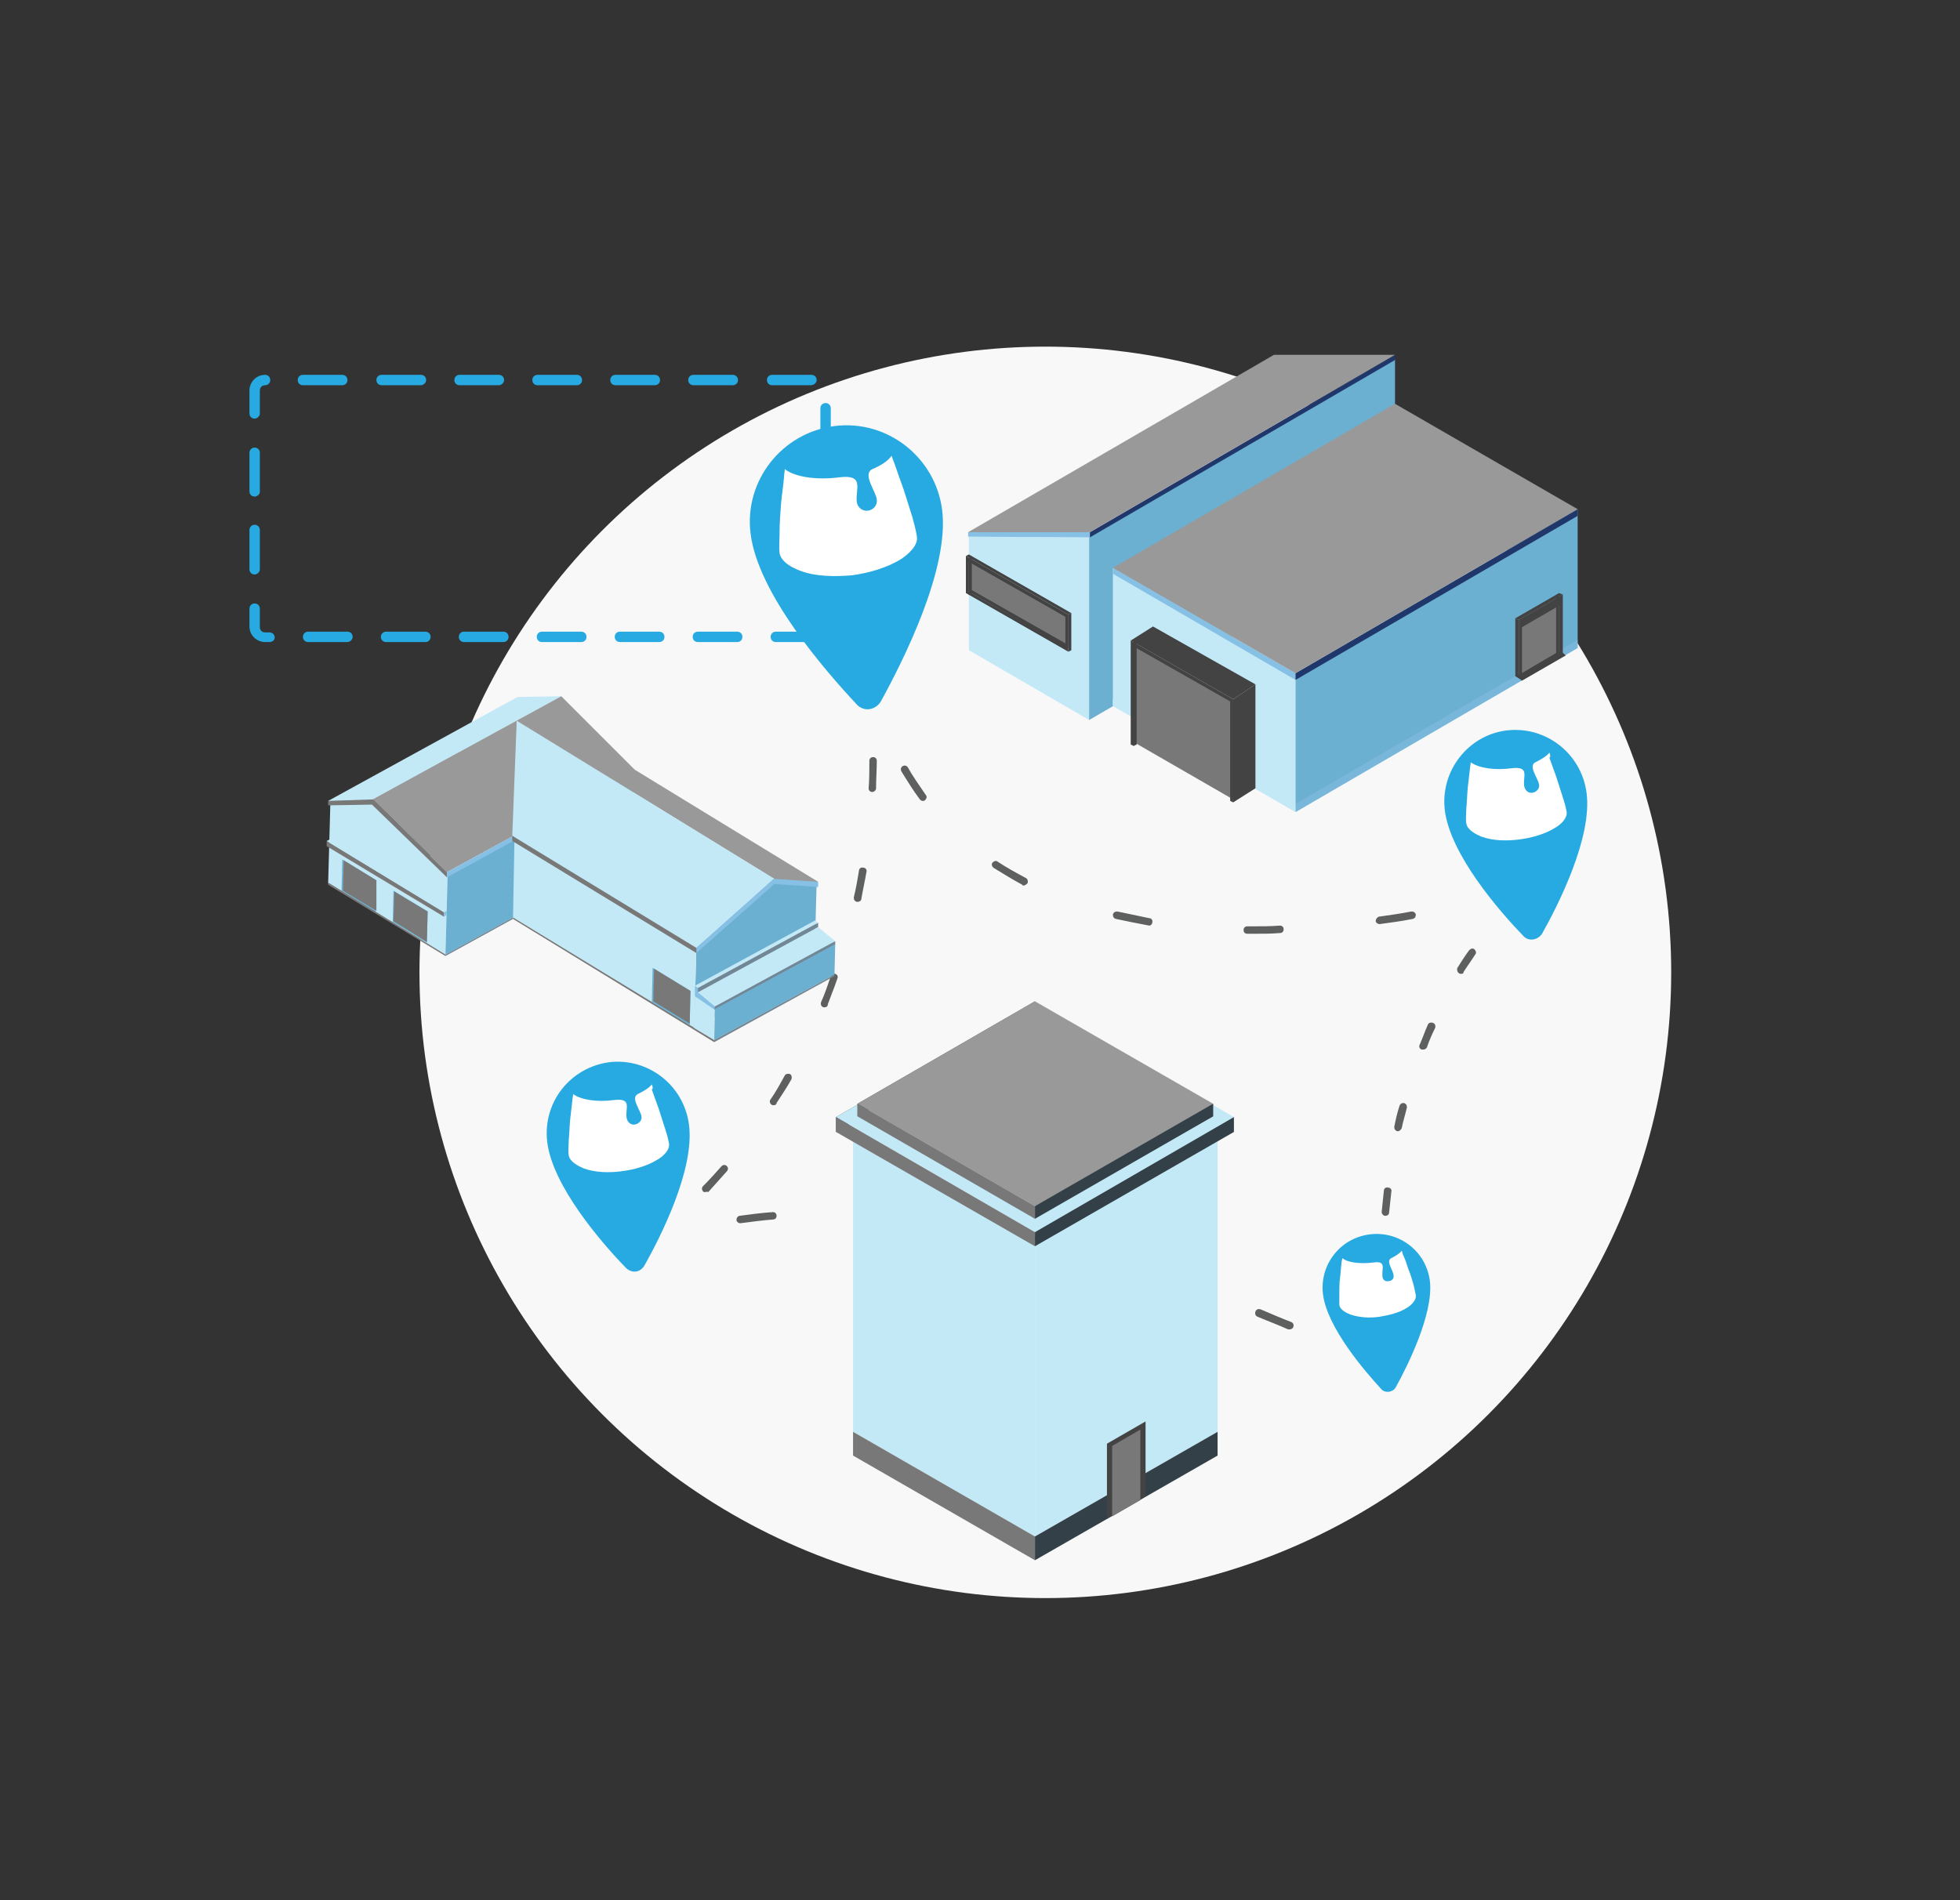 <?xml version="1.0" encoding="utf-8"?>
<!-- Generator: Adobe Illustrator 19.1.0, SVG Export Plug-In . SVG Version: 6.00 Build 0)  -->
<svg version="1.1" id="Layer_1" xmlns="http://www.w3.org/2000/svg" xmlns:xlink="http://www.w3.org/1999/xlink" x="0px" y="0px"
	 viewBox="0 0 264 256" style="enable-background:new 0 0 264 256;" xml:space="preserve">
<rect x="0" y="0" width="264" height="256" fill="#333333" stroke="none"/>
<style type="text/css">
	.st0{fill:#F8F8F9;}
	.st1{fill:#5E5F5F;}
	.st2{fill:#C4E9F6;}
	.st3{fill:#334048;}
	.st4{fill:#434343;}
	.st5{fill:#787878;}
	.st6{fill:#3F4D57;}
	.st7{fill:#999999;}
	.st8{fill:#6BAFD1;}
	.st9{fill:#86C0E4;}
	.st10{fill:#1F376B;}
	.st11{opacity:0.5;fill:#86C0E4;}
	.st12{fill:#728694;}
	.st13{fill:#27AAE1;}
	.st14{fill:#FFFFFF;}
</style>
<g>
	<circle class="st0" cx="140.8" cy="131" r="84.3"/>
	<g>
		<path class="st1" d="M117.2,91.8c-0.3,0-0.5-0.2-0.5-0.5c0-0.3-0.1-0.7-0.1-1c-0.1-0.6-0.1-1-0.1-1c0-0.3,0.2-0.5,0.5-0.5
			c0.3,0,0.5,0.2,0.5,0.4c0,0.3,0.1,0.6,0.1,1c0,0.3,0.1,0.6,0.1,1c0,0.3-0.1,0.5-0.4,0.6c0,0,0,0,0,0
			C117.3,91.8,117.2,91.8,117.2,91.8C117.2,91.8,117.2,91.8,117.2,91.8z"/>
		<path class="st1" d="M137.9,119.3c-0.1,0-0.2,0-0.2-0.1c-1.3-0.7-2.6-1.5-3.9-2.3c-0.2-0.2-0.3-0.5-0.1-0.7
			c0.2-0.2,0.5-0.3,0.7-0.1c1.2,0.8,2.5,1.5,3.8,2.2c0.2,0.1,0.3,0.4,0.2,0.7C138.2,119.2,138,119.3,137.9,119.3z M124.3,107.9
			c-0.2,0-0.3-0.1-0.4-0.2c-0.9-1.2-1.7-2.5-2.5-3.8c-0.1-0.2-0.1-0.5,0.2-0.7c0.2-0.1,0.5-0.1,0.7,0.2c0.7,1.3,1.6,2.5,2.4,3.7
			c0.2,0.2,0.1,0.5-0.1,0.7C124.5,107.9,124.4,107.9,124.3,107.9z"/>
		<path class="st1" d="M168.8,125.8l-0.8,0c-0.3,0-0.5-0.2-0.5-0.5c0-0.3,0.2-0.5,0.5-0.5l0.7,0c1.2,0,2.4,0,3.7-0.1
			c0.3,0,0.5,0.2,0.5,0.5c0,0.3-0.2,0.5-0.5,0.5C171.3,125.8,170,125.8,168.8,125.8z M154.8,124.7
			C154.7,124.7,154.7,124.7,154.8,124.7c-1.6-0.3-3.1-0.6-4.5-0.9c-0.3-0.1-0.4-0.3-0.4-0.6c0.1-0.3,0.3-0.4,0.6-0.4
			c1.4,0.3,2.9,0.6,4.3,0.9c0.3,0,0.5,0.3,0.4,0.6C155.2,124.5,155,124.7,154.8,124.7z M185.8,124.5c-0.2,0-0.5-0.2-0.5-0.4
			c0-0.3,0.2-0.5,0.4-0.6c1.4-0.2,2.9-0.4,4.4-0.7c0.3,0,0.5,0.1,0.6,0.4c0,0.3-0.1,0.5-0.4,0.6
			C188.8,124.1,187.3,124.3,185.8,124.5C185.9,124.5,185.9,124.5,185.8,124.5z"/>
		<path class="st1" d="M203.8,122.2c-0.1,0-0.3,0-0.4-0.1c-0.2-0.2-0.2-0.5,0-0.7c0,0,0.1-0.1,0.1-0.1c0,0-0.1,0-0.1,0
			c-0.3,0.1-0.5-0.1-0.6-0.4c-0.1-0.3,0.1-0.5,0.4-0.6c0.6-0.2,1.3-0.3,1.9-0.5c0.2-0.1,0.5,0.1,0.6,0.3c0.1,0.2,0.1,0.5-0.1,0.6
			c0,0-0.5,0.5-1.4,1.3C204.1,122.1,204,122.2,203.8,122.2z"/>
		<path class="st1" d="M191.7,141.4c-0.1,0-0.1,0-0.2,0c-0.3-0.1-0.4-0.4-0.3-0.6c0.4-0.9,0.7-1.8,1.1-2.7c0.1-0.3,0.4-0.4,0.7-0.3
			c0.3,0.1,0.4,0.4,0.3,0.7c-0.4,0.8-0.8,1.7-1.1,2.6C192.1,141.3,191.9,141.4,191.7,141.4z M196.8,131.2c-0.1,0-0.2,0-0.3-0.1
			c-0.2-0.1-0.3-0.5-0.2-0.7c0.5-0.8,1-1.6,1.6-2.4c0.2-0.2,0.5-0.3,0.7-0.1c0.2,0.2,0.3,0.5,0.1,0.7c-0.5,0.8-1.1,1.6-1.6,2.4
			C197.2,131.1,197,131.2,196.8,131.2z"/>
		<path class="st1" d="M186.5,175.2c-0.3,0-0.5-0.2-0.5-0.5c-0.1-1-0.1-1.9-0.1-2.9c0-0.3,0.2-0.5,0.5-0.5c0.3,0,0.5,0.2,0.5,0.5
			c0,0.9,0.1,1.9,0.1,2.9C187,175,186.8,175.2,186.5,175.2C186.5,175.2,186.5,175.2,186.5,175.2z M186.6,163.8
			C186.6,163.8,186.6,163.7,186.6,163.8c-0.3,0-0.5-0.3-0.5-0.5c0.1-1,0.2-1.9,0.3-2.9c0-0.3,0.3-0.5,0.6-0.4c0.3,0,0.5,0.3,0.4,0.6
			c-0.1,0.9-0.2,1.9-0.3,2.8C187.1,163.6,186.9,163.8,186.6,163.8z M188.3,152.4c0,0-0.1,0-0.1,0c-0.3-0.1-0.4-0.3-0.4-0.6
			c0.2-1,0.4-1.9,0.7-2.8c0.1-0.3,0.3-0.4,0.6-0.4c0.3,0.1,0.4,0.3,0.4,0.6c-0.2,0.9-0.5,1.8-0.7,2.8
			C188.7,152.2,188.5,152.4,188.3,152.4z"/>
		<path class="st1" d="M187.6,185.8c-0.1,0-0.2,0-0.2-0.1c0,0-0.6-0.3-1.8-0.9c-0.2-0.1-0.3-0.4-0.2-0.7s0.4-0.3,0.7-0.2
			c0.3,0.2,0.6,0.3,0.9,0.5c0-0.3-0.1-0.7-0.1-1c0-0.3,0.2-0.5,0.4-0.6c0.3,0,0.5,0.2,0.6,0.4c0.1,0.7,0.2,1.3,0.3,2
			c0,0.2,0,0.4-0.2,0.5C187.8,185.7,187.7,185.8,187.6,185.8z"/>
		<path class="st1" d="M173.7,179.1c-0.1,0-0.1,0-0.2,0c-1.3-0.6-2.7-1.1-4.1-1.7c-0.3-0.1-0.4-0.4-0.3-0.7s0.4-0.4,0.7-0.3
			c1.4,0.6,2.8,1.2,4.1,1.7c0.3,0.1,0.4,0.4,0.3,0.7C174.1,179,173.9,179.1,173.7,179.1z M157,172.7c-0.1,0-0.1,0-0.2,0
			c-1.4-0.5-2.8-0.9-4.2-1.4c-0.3-0.1-0.4-0.4-0.3-0.6c0.1-0.3,0.4-0.4,0.6-0.3c1.4,0.5,2.9,0.9,4.3,1.4c0.3,0.1,0.4,0.4,0.3,0.6
			C157.4,172.5,157.2,172.7,157,172.7z"/>
		<path class="st1" d="M139.8,167.6c0,0-0.1,0-0.1,0c-1.4-0.3-2.9-0.7-4.4-1c-0.3-0.1-0.4-0.3-0.4-0.6c0.1-0.3,0.3-0.4,0.6-0.4
			c1.5,0.3,2.9,0.6,4.4,1c0.3,0.1,0.4,0.3,0.4,0.6C140.2,167.5,140,167.6,139.8,167.6z M99.7,164.8c-0.2,0-0.5-0.2-0.5-0.4
			c0-0.3,0.1-0.5,0.4-0.6c1.5-0.2,3-0.4,4.5-0.5c0.3,0,0.5,0.2,0.5,0.5c0,0.3-0.2,0.5-0.5,0.5C102.7,164.4,101.3,164.6,99.7,164.8
			C99.8,164.8,99.8,164.8,99.7,164.8z M122.1,164.5C122.1,164.5,122.1,164.5,122.1,164.5c-1.6-0.2-3.1-0.3-4.5-0.4
			c-0.3,0-0.5-0.3-0.5-0.5s0.2-0.5,0.5-0.5c1.5,0.1,3,0.2,4.5,0.4c0.3,0,0.5,0.3,0.4,0.5C122.6,164.3,122.4,164.5,122.1,164.5z"/>
		<path class="st1" d="M85,169.1c-0.2,0-0.4-0.1-0.4-0.3c-0.1-0.2,0-0.5,0.2-0.7c0,0,0.6-0.4,1.6-1.1c0.2-0.2,0.5-0.1,0.7,0.1
			c0.1,0.1,0.1,0.2,0.1,0.2c0.1,0.1,0.1,0.1,0.2,0.2c0.1,0.3,0,0.5-0.3,0.7c-0.6,0.3-1.2,0.5-1.8,0.8C85.1,169.1,85,169.1,85,169.1z
			"/>
		<path class="st1" d="M95,160.6c-0.1,0-0.3,0-0.3-0.1c-0.2-0.2-0.2-0.5,0-0.7c0.9-0.9,1.7-1.8,2.5-2.7c0.2-0.2,0.5-0.2,0.7,0
			c0.2,0.2,0.2,0.5,0,0.7c-0.8,0.9-1.7,1.9-2.5,2.8C95.2,160.5,95.1,160.6,95,160.6z M104.2,148.9c-0.1,0-0.2,0-0.3-0.1
			c-0.2-0.1-0.3-0.5-0.1-0.7c0.7-1,1.3-2.1,1.9-3.2c0.1-0.2,0.4-0.3,0.7-0.2c0.2,0.1,0.3,0.4,0.2,0.7c-0.6,1.1-1.3,2.1-2,3.2
			C104.6,148.8,104.4,148.9,104.2,148.9z"/>
		<path class="st1" d="M111.1,135.7c-0.1,0-0.1,0-0.2,0c-0.3-0.1-0.4-0.4-0.3-0.7c0.5-1.1,0.9-2.3,1.3-3.5c0.1-0.3,0.4-0.4,0.6-0.3
			c0.3,0.1,0.4,0.4,0.3,0.6c-0.4,1.2-0.9,2.4-1.3,3.5C111.5,135.6,111.3,135.7,111.1,135.7z M115.5,121.5c0,0-0.1,0-0.1,0
			c-0.3-0.1-0.4-0.3-0.4-0.6c0.3-1.2,0.5-2.4,0.7-3.6c0-0.3,0.3-0.5,0.6-0.4c0.3,0,0.5,0.3,0.4,0.6c-0.2,1.2-0.5,2.5-0.7,3.7
			C116,121.3,115.8,121.5,115.5,121.5z M117.5,106.7C117.5,106.7,117.5,106.7,117.5,106.7c-0.3,0-0.5-0.2-0.5-0.5
			c0.1-1.2,0.1-2.5,0.1-3.7c0-0.3,0.2-0.5,0.5-0.5c0,0,0,0,0,0c0.3,0,0.5,0.2,0.5,0.5c0,1.2-0.1,2.5-0.1,3.7
			C118,106.5,117.7,106.7,117.5,106.7z"/>
	</g>
	<g>
		<g>
			<g>
				<g>
					<polygon class="st2" points="139.4,207 164,192.9 164,153 139.4,167.1 					"/>
					<polygon class="st3" points="139.4,210.2 164,196.1 164,192.9 139.4,207 					"/>
					<g>
						<polygon class="st4" points="149.1,204.6 154.3,201.6 154.3,191.5 149.1,194.5 						"/>
						<polygon class="st5" points="153.6,202.1 153.6,192.6 149.8,194.8 149.8,204.3 						"/>
					</g>
				</g>
				<g>
					<polygon class="st2" points="114.9,192.9 139.4,207 139.4,167.1 114.9,153 					"/>
					<polygon class="st5" points="114.9,196.1 139.4,210.2 139.4,207 114.9,192.9 					"/>
				</g>
			</g>
			<g>
				<g>
					<polygon class="st6" points="112.6,152.5 139.4,137 139.4,135 112.6,150.5 					"/>
					<polygon class="st2" points="112.6,150.5 139.4,166 166.2,152.5 166.2,150.5 139.4,135 					"/>
					<polygon class="st3" points="139.4,167.9 166.2,152.5 166.2,150.5 139.4,166 					"/>
					<polygon class="st5" points="112.6,152.5 139.4,167.9 139.4,166 112.6,150.5 					"/>
				</g>
				<g>
					<polygon class="st6" points="115.5,150.4 139.4,136.6 139.4,134.9 115.5,148.7 					"/>
					<polygon class="st7" points="115.5,148.7 139.4,162.5 163.4,150.4 163.4,148.7 139.4,134.9 					"/>
					<polygon class="st3" points="139.4,164.2 163.4,150.4 163.4,148.7 139.4,162.5 					"/>
					<polygon class="st5" points="115.5,150.4 139.4,164.2 139.4,162.5 115.5,148.7 					"/>
				</g>
			</g>
		</g>
	</g>
	<g>
		<g>
			<polygon class="st2" points="130.5,87.6 146.7,97 146.7,72.4 130.5,72.3 			"/>
			<polygon class="st8" points="187.9,48.4 146.7,72.4 146.7,97 187.9,73.1 			"/>
		</g>
		<g>
			<polygon class="st2" points="149.9,95.1 174.5,109.4 174.5,90.7 149.9,76.5 			"/>
			<polygon class="st8" points="212.5,68.6 174.5,90.7 174.5,109.4 212.5,87.3 			"/>
			<polygon class="st9" points="149.9,77.3 174.5,91.6 174.5,90.7 149.9,76.5 			"/>
			<polygon class="st10" points="212.5,68.6 174.5,90.7 174.5,91.6 212.5,69.5 			"/>
			<polygon class="st2" points="149.9,95.1 174.5,109.4 174.5,108.3 149.9,94.1 			"/>
			<polygon class="st11" points="212.5,86.2 174.5,108.3 174.5,109.4 212.5,87.3 			"/>
			<polygon class="st7" points="187.9,54.4 149.9,76.5 174.5,90.7 212.5,68.6 			"/>
		</g>
		<g>
			<polygon class="st5" points="152.4,86.4 152.4,99.8 166.1,107.7 166.1,94.3 			"/>
			<polygon class="st4" points="169.1,106.2 166.1,108.1 166.1,94.2 169.1,92.2 			"/>
			<polygon class="st4" points="153.1,100.3 152.7,100.5 152.7,86.5 153.1,86.3 			"/>
			<polygon class="st4" points="155.3,84.4 152.3,86.3 166.1,94.2 169.1,92.2 			"/>
			<polygon class="st4" points="166.1,94.2 166.1,94.2 152.3,86.3 152.3,100.3 152.7,100.5 152.7,87.1 165.7,94.5 165.7,107.9 
				166.1,108.1 166.1,94.2 			"/>
		</g>
		<g>
			<polygon class="st5" points="130.2,75.1 130.2,79.5 143.9,87.3 143.9,82.9 			"/>
			<polygon class="st4" points="144.3,87.6 143.9,87.8 143.9,82.8 144.3,82.6 			"/>
			<polygon class="st4" points="130.9,79.9 130.5,80.2 130.5,75.2 130.9,74.9 			"/>
			<polygon class="st4" points="130.5,74.7 130.1,74.9 143.9,82.8 144.3,82.6 			"/>
			<polygon class="st4" points="130.9,79.5 130.5,79.7 143.5,87.2 143.9,86.9 			"/>
			<path class="st4" d="M130.1,74.9v5l13.8,7.9v-5v0L130.1,74.9z M130.5,79.7v-4l13,7.4v4L130.5,79.7z"/>
		</g>
		<g>
			<polygon class="st9" points="130.4,72.3 146.8,72.4 146.8,71.7 130.4,71.7 			"/>
			<polygon class="st10" points="187.9,47.8 146.8,71.7 146.8,72.4 187.9,48.5 			"/>
			<polygon class="st7" points="171.6,47.8 130.4,71.7 146.8,71.7 187.9,47.8 			"/>
		</g>
		<g>
			<polygon class="st4" points="210.1,87.6 210.9,88.3 205,91.7 204.2,91.1 			"/>
			<polygon class="st5" points="210.4,80.3 210.4,87.5 204.6,90.9 204.6,83.7 			"/>
			<polygon class="st4" points="204.1,91.1 204.6,91.4 204.6,83.5 204.1,83.3 			"/>
			<polygon class="st4" points="209.6,88 210,88.3 210,80.4 209.6,80.1 			"/>
			<polygon class="st4" points="210,79.9 210.5,80.1 204.6,83.5 204.1,83.3 			"/>
			<polygon class="st4" points="204.6,83.6 204.6,83.5 210.5,80.1 210.5,88 210,88.3 210,81.6 205,84.5 205,91.1 204.6,91.4 
				204.6,83.6 			"/>
		</g>
	</g>
	<g>
		<g>
			<g>
				<g>
					<g>
						<polygon class="st2" points="60,128.6 44.2,119 44.5,108.1 50.4,108 60.3,117.6 						"/>
						<polygon class="st8" points="60,128.6 85.1,114.8 85.4,103.9 60.3,117.6 						"/>
					</g>
					<g>
						<polygon class="st2" points="49.1,108.4 44.2,107.9 69.7,93.9 75.6,93.8 						"/>
						<polygon class="st7" points="50.2,107.7 60.2,117.5 85.5,103.7 75.6,93.8 						"/>
						<polygon class="st5" points="50.2,107.7 44.2,107.9 44.2,108.5 50.1,108.4 60.2,118.2 60.2,117.5 						"/>
						<polygon class="st9" points="85.6,104.3 85.5,103.7 60.2,117.5 60.2,118.2 						"/>
					</g>
					<g>
						<polygon class="st5" points="44,113.3 44,114 59.8,123.5 59.8,122.9 						"/>
						<g>
							<polygon class="st9" points="59.8,122.9 59.8,123.5 60.1,123.3 60.2,122.7 							"/>
						</g>
						<polygon class="st2" points="44,113.3 44.4,113.1 60.2,122.7 59.8,122.9 						"/>
					</g>
				</g>
				<g>
					<g>
						<polygon class="st8" points="93.5,138.5 109.7,129.7 110,118.8 104.1,118.4 93.8,127.6 						"/>
						<polygon class="st2" points="93.5,138.5 69.1,123.6 69.3,112.7 93.8,127.6 						"/>
						<polygon class="st5" points="96.2,140.1 96.2,140.4 69.1,123.8 69.1,123.6 						"/>
					</g>
					<g>
						<g>
							<polygon class="st8" points="92.9,138.1 87.8,135 87.9,130.4 93,133.5 							"/>
							<g>
								<polygon class="st5" points="88,134.9 88.1,130.5 93,133.5 92.9,137.9 								"/>
							</g>
						</g>
					</g>
					<g>
						<polygon class="st7" points="105.4,119.1 110.2,118.8 85.5,103.7 69.6,97.1 						"/>
						<polygon class="st2" points="104.3,118.4 93.8,127.7 69,112.6 69.6,97.1 						"/>
						<polygon class="st9" points="104.2,118.4 110.2,118.8 110.2,119.5 104.3,119.1 93.8,128.4 93.8,127.7 						"/>
						<polygon class="st5" points="69,113.3 69,112.6 93.8,127.7 93.8,128.4 						"/>
					</g>
					<polygon class="st2" points="96.3,135.9 96.2,140.1 93.5,138.5 93.6,134.2 					"/>
					<polygon class="st8" points="112.5,127.1 96.3,135.9 96.2,140.1 112.4,131.3 					"/>
					<g>
						<polygon class="st9" points="112.5,127.2 110.2,125.3 93.6,133.5 93.6,134.2 96.2,136 						"/>
						<polygon class="st12" points="110.2,124.3 110.2,124.9 94,133.7 94,133.1 						"/>
						<g>
							<polygon class="st9" points="94,133 94,133.7 93.6,133.5 93.6,132.8 							"/>
						</g>
						<polygon class="st2" points="110.2,124.3 109.8,124 93.6,132.8 94,133.1 						"/>
						<polygon class="st2" points="112.5,126.8 110.2,124.9 94,133.7 96.3,135.6 						"/>
						<polygon class="st12" points="112.5,127.2 112.5,126.8 96.3,135.6 96.2,136 						"/>
					</g>
				</g>
			</g>
			<g>
				<g>
					<polygon class="st8" points="57.5,127 52.9,124.2 53,120 57.6,122.8 					"/>
					<g>
						<polygon class="st5" points="53,124.1 53.1,120.1 57.6,122.8 57.5,126.9 						"/>
					</g>
				</g>
			</g>
			<g>
				<g>
					<polygon class="st8" points="50.6,122.9 46,120 46.1,115.8 50.7,118.6 					"/>
					<g>
						<polygon class="st5" points="46.2,120 46.3,115.9 50.7,118.6 50.7,122.7 						"/>
					</g>
				</g>
			</g>
			<polygon class="st12" points="96.2,140.1 96.2,140.4 112.4,131.5 112.4,131.3 			"/>
			<polygon class="st5" points="44.2,118.9 60,128.6 60,128.8 44.2,119.2 			"/>
			<polygon class="st12" points="60,128.6 60,128.8 69.1,123.8 69.1,123.6 			"/>
		</g>
	</g>
	<g>
		<path class="st13" d="M86.8,170.5c2.2-3.9,6.8-13,6-19c-0.7-5.3-5.5-9-10.7-8.4c-5.3,0.7-9,5.4-8.4,10.7c0.7,6,7.4,13.7,10.5,16.9
			C85,171.6,86.2,171.5,86.8,170.5z"/>
		<path class="st14" d="M87.8,146.1c-0.4,0.5-1.1,0.9-1.9,1.3c-1,0.5,0.4,2.2,0.5,3c0.1,0.5-0.3,1-0.9,1.1c-0.5,0.1-1-0.3-1.1-0.9
			c-0.2-1.3,0.8-2.7-1.7-2.4c-2.2,0.3-4.4,0-5.5-0.8c0,0.3-0.1,0.5-0.1,0.8c-0.1,0.9-0.2,1.7-0.3,2.6c-0.1,1-0.1,1.9-0.2,2.9
			c0,0.6-0.1,1.3,0,1.9c0.1,0.9,1.3,1.5,2,1.8c1.6,0.6,3.5,0.6,5.1,0.4c1.6-0.2,3.5-0.7,4.9-1.6c0.7-0.4,1.7-1.3,1.5-2.2
			c-0.1-0.6-0.3-1.3-0.5-1.9c-0.3-0.9-0.6-1.9-0.9-2.8c-0.3-0.8-0.6-1.7-0.9-2.5C88,146.6,87.9,146.4,87.8,146.1L87.8,146.1z"/>
	</g>
	<g>
		<path class="st13" d="M207.7,125.8c2.2-3.9,6.8-13,6-19c-0.7-5.3-5.5-9-10.7-8.4s-9,5.4-8.4,10.7c0.7,6,7.4,13.7,10.5,16.9
			C205.8,126.9,207.1,126.7,207.7,125.8z"/>
		<path class="st14" d="M208.7,101.4c-0.4,0.5-1.1,0.9-1.9,1.3c-1,0.5,0.4,2.2,0.5,3c0.1,0.5-0.3,1-0.9,1.1c-0.5,0.1-1-0.3-1.1-0.9
			c-0.2-1.3,0.8-2.7-1.7-2.4c-2.2,0.3-4.4,0-5.5-0.8c0,0.3-0.1,0.5-0.1,0.8c-0.1,0.9-0.2,1.7-0.3,2.6c-0.1,1-0.1,1.9-0.2,2.9
			c0,0.6-0.1,1.3,0,1.9c0.1,0.9,1.3,1.5,2,1.8c1.6,0.6,3.5,0.6,5.1,0.4c1.6-0.2,3.5-0.7,4.9-1.6c0.7-0.4,1.7-1.3,1.5-2.2
			c-0.1-0.6-0.3-1.3-0.5-1.9c-0.3-0.9-0.6-1.9-0.9-2.8c-0.3-0.8-0.6-1.7-0.9-2.5C208.9,101.9,208.8,101.7,208.7,101.4L208.7,101.4z"
			/>
	</g>
	<g>
		<path class="st13" d="M188,186.9c1.6-2.9,5.1-9.9,4.6-14.3c-0.5-4-4.1-6.8-8.1-6.3c-4,0.5-6.8,4.1-6.3,8.1
			c0.6,4.5,5.6,10.3,7.9,12.8C186.6,187.7,187.6,187.6,188,186.9z"/>
		<path class="st14" d="M188.8,168.5c-0.3,0.4-0.8,0.7-1.4,1c-0.8,0.4,0.3,1.7,0.3,2.3c0.1,0.4-0.2,0.8-0.7,0.8
			c-0.4,0.1-0.8-0.2-0.8-0.7c-0.1-1,0.6-2.1-1.3-1.8c-1.7,0.2-3.4,0-4.1-0.6c0,0.2-0.1,0.4-0.1,0.6c-0.1,0.7-0.1,1.3-0.2,2
			c-0.1,0.7-0.1,1.5-0.1,2.2c0,0.5,0,1,0,1.5c0.1,0.7,1,1.1,1.5,1.3c1.2,0.4,2.6,0.5,3.9,0.3c1.2-0.2,2.6-0.5,3.7-1.2
			c0.5-0.3,1.3-1,1.2-1.7c-0.1-0.5-0.2-1-0.3-1.4c-0.2-0.7-0.4-1.4-0.7-2.1c-0.2-0.6-0.4-1.3-0.7-1.9
			C188.9,168.9,188.9,168.7,188.8,168.5L188.8,168.5z"/>
	</g>
	<path class="st13" d="M109.8,86.5h-5.3c-0.4,0-0.7-0.3-0.7-0.7s0.3-0.7,0.7-0.7h5.3c0.4,0,0.7,0.3,0.7,0.7S110.2,86.5,109.8,86.5z
		 M99.3,86.5h-5.3c-0.4,0-0.7-0.3-0.7-0.7s0.3-0.7,0.7-0.7h5.3c0.4,0,0.7,0.3,0.7,0.7S99.7,86.5,99.3,86.5z M88.8,86.5h-5.3
		c-0.4,0-0.7-0.3-0.7-0.7s0.3-0.7,0.7-0.7h5.3c0.4,0,0.7,0.3,0.7,0.7S89.2,86.5,88.8,86.5z M78.3,86.5H73c-0.4,0-0.7-0.3-0.7-0.7
		s0.3-0.7,0.7-0.7h5.3c0.4,0,0.7,0.3,0.7,0.7S78.7,86.5,78.3,86.5z M67.8,86.5h-5.3c-0.4,0-0.7-0.3-0.7-0.7s0.3-0.7,0.7-0.7h5.3
		c0.4,0,0.7,0.3,0.7,0.7S68.2,86.5,67.8,86.5z M57.3,86.5H52c-0.4,0-0.7-0.3-0.7-0.7s0.3-0.7,0.7-0.7h5.3c0.4,0,0.7,0.3,0.7,0.7
		S57.7,86.5,57.3,86.5z M46.8,86.5h-5.3c-0.4,0-0.7-0.3-0.7-0.7s0.3-0.7,0.7-0.7h5.3c0.4,0,0.7,0.3,0.7,0.7S47.1,86.5,46.8,86.5z
		 M36.3,86.5h-0.6c-1.1,0-2.1-0.9-2.1-2.1V82c0-0.4,0.3-0.7,0.7-0.7S35,81.6,35,82v2.5c0,0.4,0.3,0.7,0.7,0.7h0.6
		c0.4,0,0.7,0.3,0.7,0.7S36.6,86.5,36.3,86.5z M111.2,82c-0.4,0-0.7-0.3-0.7-0.7v-5.3c0-0.4,0.3-0.7,0.7-0.7c0.4,0,0.7,0.3,0.7,0.7
		v5.3C111.9,81.7,111.6,82,111.2,82z M34.3,77.4c-0.4,0-0.7-0.3-0.7-0.7v-5.3c0-0.4,0.3-0.7,0.7-0.7s0.7,0.3,0.7,0.7v5.3
		C35,77.1,34.6,77.4,34.3,77.4z M111.2,71.5c-0.4,0-0.7-0.3-0.7-0.7v-5.3c0-0.4,0.3-0.7,0.7-0.7c0.4,0,0.7,0.3,0.7,0.7v5.3
		C111.9,71.2,111.6,71.5,111.2,71.5z M34.3,66.9c-0.4,0-0.7-0.3-0.7-0.7V61c0-0.4,0.3-0.7,0.7-0.7S35,60.6,35,61v5.3
		C35,66.6,34.6,66.9,34.3,66.9z M111.2,61c-0.4,0-0.7-0.3-0.7-0.7v-5.3c0-0.4,0.3-0.7,0.7-0.7c0.4,0,0.7,0.3,0.7,0.7v5.3
		C111.9,60.7,111.6,61,111.2,61z M34.3,56.4c-0.4,0-0.7-0.3-0.7-0.7v-3.1c0-1.1,0.9-2.1,2.1-2.1c0,0,0,0,0,0c0.4,0,0.7,0.3,0.7,0.7
		c0,0.4-0.3,0.7-0.7,0.7c-0.4,0-0.7,0.3-0.7,0.7v3.1C35,56.1,34.6,56.4,34.3,56.4z M109.2,51.9H104c-0.4,0-0.7-0.3-0.7-0.7
		s0.3-0.7,0.7-0.7h5.3c0.4,0,0.7,0.3,0.7,0.7S109.6,51.9,109.2,51.9z M98.7,51.9h-5.3c-0.4,0-0.7-0.3-0.7-0.7s0.3-0.7,0.7-0.7h5.3
		c0.4,0,0.7,0.3,0.7,0.7S99.1,51.9,98.7,51.9z M88.2,51.9h-5.3c-0.4,0-0.7-0.3-0.7-0.7s0.3-0.7,0.7-0.7h5.3c0.4,0,0.7,0.3,0.7,0.7
		S88.6,51.9,88.2,51.9z M77.7,51.9h-5.3c-0.4,0-0.7-0.3-0.7-0.7s0.3-0.7,0.7-0.7h5.3c0.4,0,0.7,0.3,0.7,0.7S78.1,51.9,77.7,51.9z
		 M67.2,51.9h-5.3c-0.4,0-0.7-0.3-0.7-0.7s0.3-0.7,0.7-0.7h5.3c0.4,0,0.7,0.3,0.7,0.7S67.5,51.9,67.2,51.9z M56.7,51.9h-5.3
		c-0.4,0-0.7-0.3-0.7-0.7s0.3-0.7,0.7-0.7h5.3c0.4,0,0.7,0.3,0.7,0.7S57,51.9,56.7,51.9z M46.1,51.9h-5.3c-0.4,0-0.7-0.3-0.7-0.7
		s0.3-0.7,0.7-0.7h5.3c0.4,0,0.7,0.3,0.7,0.7S46.5,51.9,46.1,51.9z"/>
	<g>
		<path class="st13" d="M118.7,94.4c2.9-5.3,9.2-17.7,8.2-25.7c-0.9-7.1-7.4-12.2-14.5-11.3s-12.2,7.4-11.3,14.5
			c1,8.1,10.1,18.5,14.2,22.9C116.3,96,118,95.7,118.7,94.4z"/>
		<path class="st14" d="M120.1,61.4c-0.5,0.7-1.4,1.3-2.6,1.8c-1.4,0.7,0.5,3,0.6,4.1c0.1,0.7-0.4,1.4-1.2,1.5
			c-0.7,0.1-1.4-0.4-1.5-1.2c-0.2-1.7,1.1-3.7-2.3-3.3c-3,0.4-6,0-7.4-1.1c0,0.4-0.1,0.7-0.1,1.1c-0.1,1.2-0.3,2.4-0.4,3.6
			c-0.1,1.3-0.2,2.6-0.2,4c0,0.8-0.1,1.8,0,2.6c0.2,1.2,1.7,2,2.8,2.4c2.1,0.8,4.7,0.8,7,0.6c2.2-0.3,4.7-1,6.6-2.2
			c0.9-0.6,2.3-1.8,2.1-3c-0.1-0.8-0.4-1.8-0.6-2.6c-0.4-1.3-0.8-2.5-1.2-3.8c-0.4-1.1-0.8-2.2-1.2-3.4
			C120.4,62.2,120.2,61.8,120.1,61.4L120.1,61.4z"/>
	</g>
</g>
</svg>
